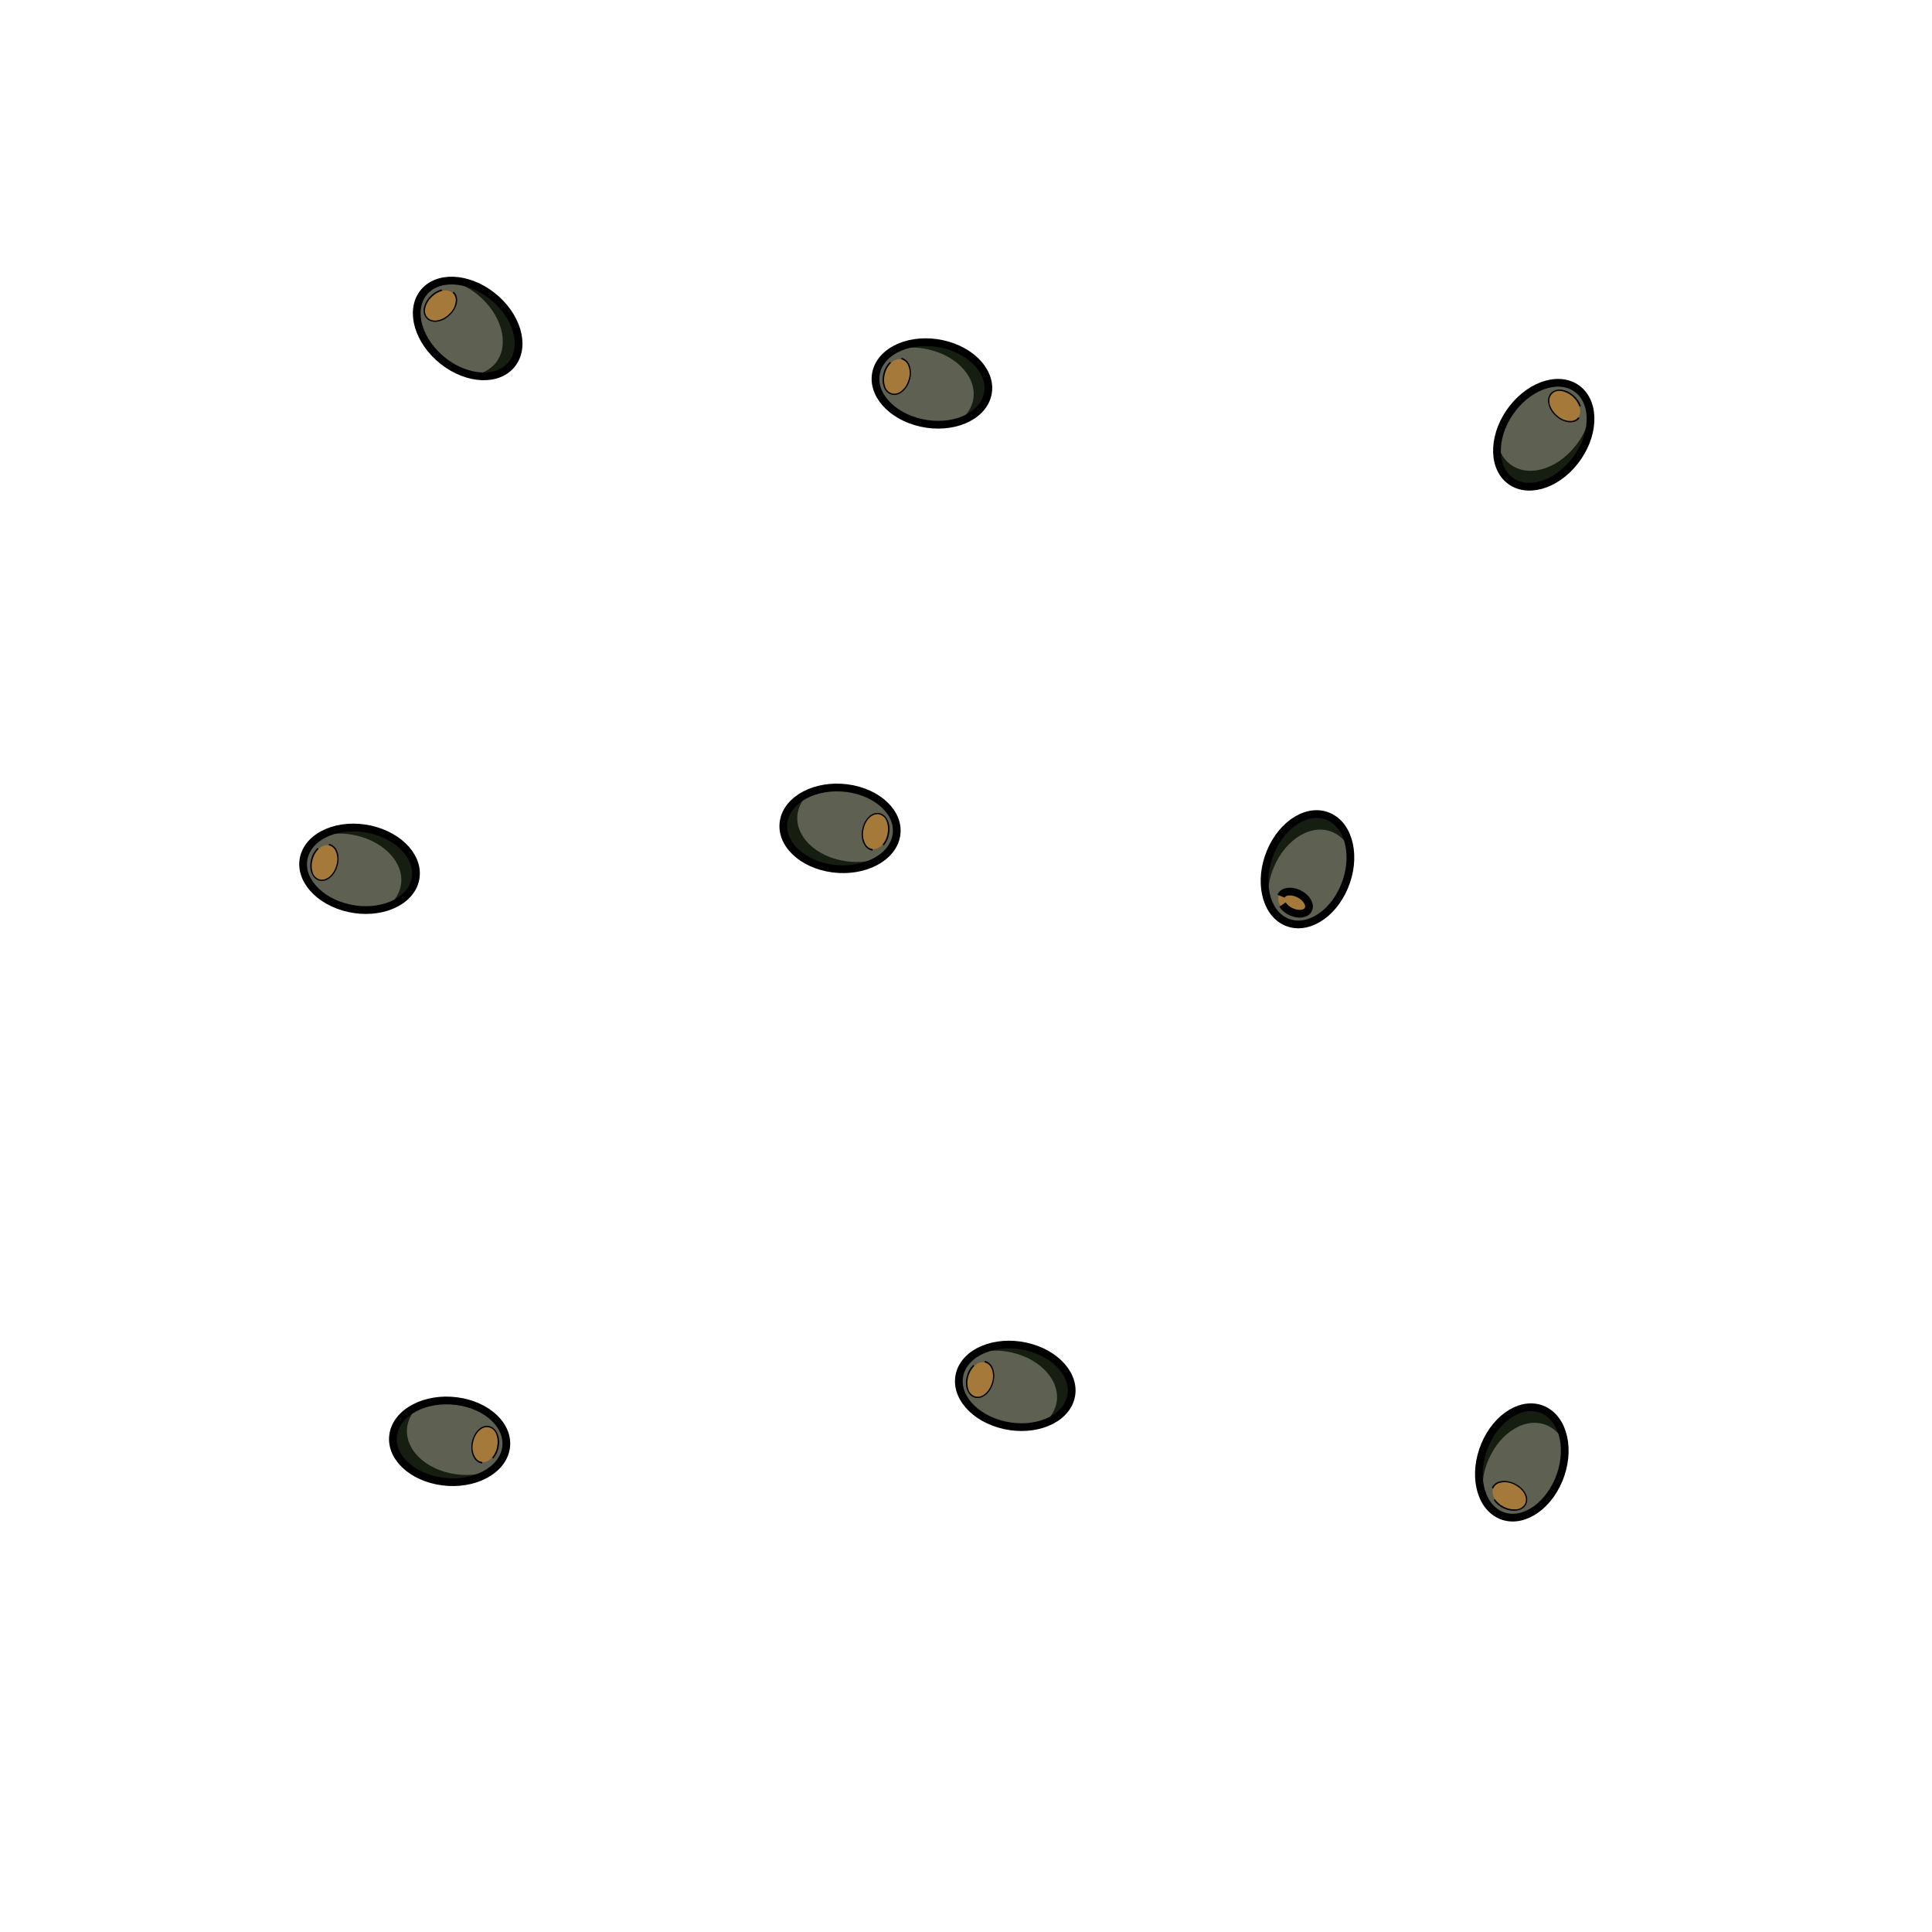 <?xml version="1.0" encoding="UTF-8" standalone="no"?>
<!DOCTYPE svg PUBLIC "-//W3C//DTD SVG 1.1//EN" "http://www.w3.org/Graphics/SVG/1.1/DTD/svg11.dtd">
<svg version="1.1" xmlns="http://www.w3.org/2000/svg" xmlns:xlink="http://www.w3.org/1999/xlink" preserveAspectRatio="xMidYMid meet" viewBox="0 0 500 500" width="500" height="500"><defs><path d="M128.46 77.49C134.47 82.94 136.03 90.72 131.92 94.86C127.82 99.01 119.62 97.96 113.61 92.52C107.59 87.08 106.04 79.3 110.14 75.15C114.24 71 122.44 72.05 128.46 77.49Z" id="cx74FWQBV"></path><path d="M128.46 77.49C134.47 82.94 136.03 90.72 131.92 94.86C127.82 99.01 119.62 97.96 113.61 92.52C107.59 87.08 106.04 79.3 110.14 75.15C114.24 71 122.44 72.05 128.46 77.49Z" id="crf9m3L41"></path><path d="M116.74 76.23C117.78 77.17 117.38 79.18 115.85 80.72C114.33 82.27 112.25 82.76 111.21 81.82C110.18 80.88 110.57 78.87 112.1 77.32C112.76 76.63 113.61 76.12 114.56 75.85" id="b5Fu3NHfgB"></path><path d="M116.74 76.23C117.78 77.17 117.38 79.18 115.85 80.72C114.33 82.27 112.25 82.76 111.21 81.82C110.18 80.88 110.57 78.87 112.1 77.32C112.76 76.63 113.61 76.12 114.56 75.85" id="a2LDS8Vy2E"></path><path d="M124.45 76.99C130.46 82.43 131.93 90.29 127.73 94.54C126.33 95.92 124.49 96.81 122.51 97.07C122.51 97.07 135.6 99.13 134.03 87.76C134.03 87.76 133.52 76.56 118.81 72.75C118.3 72.72 116.77 72.62 116.27 72.58C119.34 73.36 122.16 74.87 124.45 76.99Z" id="a5YJa21H5"></path><path d="M124.45 76.99C130.46 82.43 131.93 90.29 127.73 94.54C126.33 95.92 124.49 96.81 122.51 97.07C122.51 97.07 135.6 99.13 134.03 87.76C134.03 87.76 133.52 76.56 118.81 72.75C118.3 72.72 116.77 72.62 116.27 72.58C119.34 73.36 122.16 74.87 124.45 76.99Z" id="f2leXyF83G"></path><path d="M128.46 77.49C134.47 82.94 136.03 90.72 131.92 94.86C127.82 99.01 119.62 97.96 113.61 92.52C107.59 87.08 106.04 79.3 110.14 75.15C114.24 71 122.44 72.05 128.46 77.49Z" id="ag8xV8wuR"></path><path d="M128.46 77.49C134.47 82.94 136.03 90.72 131.92 94.86C127.82 99.01 119.62 97.96 113.61 92.52C107.59 87.08 106.04 79.3 110.14 75.15C114.24 71 122.44 72.05 128.46 77.49Z" id="as04CjwO"></path><path d="M110.77 82.31C110.07 81.63 109.8 80.65 110.06 79.73C110.29 78.67 110.84 77.71 111.63 76.94C111.63 76.94 111.63 76.94 111.63 76.94C113.43 75.12 115.87 74.62 117.19 75.82C117.69 76.29 117.97 76.94 117.97 77.62C117.93 78.97 117.34 80.25 116.33 81.19C114.53 83.01 112.09 83.51 110.77 82.31Z" id="bFKZ5pgTJ"></path><path d="M110.77 82.31C110.07 81.63 109.8 80.65 110.06 79.73C110.29 78.67 110.84 77.71 111.63 76.94C111.63 76.94 111.63 76.94 111.63 76.94C113.43 75.12 115.87 74.62 117.19 75.82C117.69 76.29 117.97 76.94 117.97 77.62C117.93 78.97 117.34 80.25 116.33 81.19C114.53 83.01 112.09 83.51 110.77 82.31Z" id="dBXIuyTyt"></path><path d="M407.53 119.4C402.52 125.78 394.87 127.87 390.44 124.07C386.02 120.26 386.5 112.01 391.51 105.63C396.53 99.25 404.18 97.16 408.6 100.97C413.02 104.77 412.55 113.03 407.53 119.4Z" id="a1w44hFXHy"></path><path d="M407.53 119.4C402.52 125.78 394.87 127.87 390.44 124.07C386.02 120.26 386.5 112.01 391.51 105.63C396.53 99.25 404.18 97.16 408.6 100.97C413.02 104.77 412.55 113.03 407.53 119.4Z" id="dfNlNybRQ"></path><path d="M407.98 107.62C407.12 108.72 405.08 108.47 403.43 107.05C401.79 105.64 401.16 103.6 402.02 102.5C402.89 101.4 404.92 101.65 406.57 103.07C407.31 103.68 407.87 104.5 408.2 105.42" id="aHgu2pZ1K"></path><path d="M407.98 107.62C407.12 108.72 405.08 108.47 403.43 107.05C401.79 105.64 401.16 103.6 402.02 102.5C402.89 101.4 404.92 101.65 406.57 103.07C407.31 103.68 407.87 104.5 408.2 105.42" id="b1W7pdl4H1"></path><path d="M407.76 115.36C402.74 121.74 395 123.75 390.47 119.86C389 118.56 387.99 116.79 387.59 114.82C387.59 114.82 386.45 128.03 397.68 125.68C397.68 125.68 408.82 124.39 411.59 109.44C411.59 108.94 411.59 107.41 411.59 106.9C411.03 110.02 409.71 112.94 407.76 115.36Z" id="czzu6DquF"></path><path d="M407.76 115.36C402.74 121.74 395 123.75 390.47 119.86C389 118.56 387.99 116.79 387.59 114.82C387.59 114.82 386.45 128.03 397.68 125.68C397.68 125.68 408.82 124.39 411.59 109.44C411.59 108.94 411.59 107.41 411.59 106.9C411.03 110.02 409.71 112.94 407.76 115.36Z" id="a13zwhQ1ya"></path><path d="M407.53 119.4C402.52 125.78 394.87 127.87 390.44 124.07C386.02 120.26 386.5 112.01 391.51 105.63C396.53 99.25 404.18 97.16 408.6 100.97C413.02 104.77 412.55 113.03 407.53 119.4Z" id="avX0WMVaM"></path><path d="M407.53 119.4C402.52 125.78 394.87 127.87 390.44 124.07C386.02 120.26 386.5 112.01 391.51 105.63C396.53 99.25 404.18 97.16 408.6 100.97C413.02 104.77 412.55 113.03 407.53 119.4Z" id="ddz9amPbT"></path><path d="M401.5 102.09C402.13 101.35 403.09 101.01 404.03 101.2C405.1 101.36 406.1 101.84 406.92 102.57C406.92 102.57 406.92 102.57 406.92 102.57C408.86 104.24 409.52 106.64 408.42 108.04C407.98 108.58 407.36 108.91 406.68 108.95C405.33 109 404.01 108.5 403 107.56C401.06 105.89 400.4 103.49 401.5 102.09Z" id="bNAmBOg43"></path><path d="M401.5 102.09C402.13 101.35 403.09 101.01 404.03 101.2C405.1 101.36 406.1 101.84 406.92 102.57C406.92 102.57 406.92 102.57 406.92 102.57C408.86 104.24 409.52 106.64 408.42 108.04C407.98 108.58 407.36 108.91 406.68 108.95C405.33 109 404.01 108.5 403 107.56C401.06 105.89 400.4 103.49 401.5 102.09Z" id="b2DXDpmrb7"></path><path d="M114.56 383.42C106.51 382.39 100.8 376.89 101.79 371.14C102.79 365.39 110.12 361.57 118.17 362.61C126.22 363.64 131.93 369.14 130.93 374.89C129.94 380.64 122.6 384.46 114.56 383.42Z" id="g1ETjf3AAL"></path><path d="M114.56 383.42C106.51 382.39 100.8 376.89 101.79 371.14C102.79 365.39 110.12 361.57 118.17 362.61C126.22 363.64 131.93 369.14 130.93 374.89C129.94 380.64 122.6 384.46 114.56 383.42Z" id="i10CxYW4"></path><path d="M124.9 377.77C123.51 377.59 122.69 375.71 123.06 373.57C123.43 371.43 124.86 369.84 126.25 370.02C127.63 370.2 128.46 372.08 128.09 374.22C127.94 375.17 127.53 376.07 126.9 376.83" id="a3BQ01BJHI"></path><path d="M124.9 377.77C123.51 377.59 122.69 375.71 123.06 373.57C123.43 371.43 124.86 369.84 126.25 370.02C127.63 370.2 128.46 372.08 128.09 374.22C127.94 375.17 127.53 376.07 126.9 376.83" id="a18SqPWABW"></path><path d="M118.14 381.55C110.09 380.51 104.4 374.9 105.42 369.01C105.78 367.08 106.78 365.3 108.27 363.96C108.27 363.96 96.34 369.74 104.12 378.18C104.12 378.18 110.94 387.08 125.19 381.8C125.62 381.54 126.93 380.75 127.37 380.49C124.4 381.61 121.23 381.97 118.14 381.55Z" id="b1dus8Uf1"></path><path d="M118.14 381.55C110.09 380.51 104.4 374.9 105.42 369.01C105.78 367.08 106.78 365.3 108.27 363.96C108.27 363.96 96.34 369.74 104.12 378.18C104.12 378.18 110.94 387.08 125.19 381.8C125.62 381.54 126.93 380.75 127.37 380.49C124.4 381.61 121.23 381.97 118.14 381.55Z" id="g13BOgpcaJ"></path><path d="M114.56 383.42C106.51 382.39 100.8 376.89 101.79 371.14C102.79 365.39 110.12 361.57 118.17 362.61C126.22 363.64 131.93 369.14 130.93 374.89C129.94 380.64 122.6 384.46 114.56 383.42Z" id="f1Ecq2IHXH"></path><path d="M114.56 383.42C106.51 382.39 100.8 376.89 101.79 371.14C102.79 365.39 110.12 361.57 118.17 362.61C126.22 363.64 131.93 369.14 130.93 374.89C129.94 380.64 122.6 384.46 114.56 383.42Z" id="iV6E6e9f"></path><path d="M126.33 369.36C127.29 369.53 128.07 370.18 128.39 371.08C128.8 372.08 128.9 373.19 128.69 374.27C128.69 374.27 128.69 374.27 128.69 374.27C128.26 376.79 126.53 378.59 124.77 378.36C124.08 378.26 123.48 377.89 123.1 377.33C122.36 376.2 122.11 374.81 122.4 373.46C122.84 370.93 124.57 369.14 126.33 369.36Z" id="ca7EO1K7G"></path><path d="M126.33 369.36C127.29 369.53 128.07 370.18 128.39 371.08C128.8 372.08 128.9 373.19 128.69 374.27C128.69 374.27 128.69 374.27 128.69 374.27C128.26 376.79 126.53 378.59 124.77 378.36C124.08 378.26 123.48 377.89 123.1 377.33C122.36 376.2 122.11 374.81 122.4 373.46C122.84 370.93 124.57 369.14 126.33 369.36Z" id="d1vaXjA1ct"></path><path d="M215.59 224.79C207.54 223.75 201.83 218.26 202.83 212.51C203.82 206.76 211.16 202.94 219.2 203.97C227.25 205.01 232.97 210.51 231.97 216.26C230.97 222 223.64 225.82 215.59 224.79Z" id="azI2CbPVc"></path><path d="M215.59 224.79C207.54 223.75 201.83 218.26 202.83 212.51C203.82 206.76 211.16 202.94 219.2 203.97C227.25 205.01 232.97 210.51 231.97 216.26C230.97 222 223.64 225.82 215.59 224.79Z" id="h3eUDugpZa"></path><path d="M225.94 219.14C224.55 218.96 223.72 217.08 224.09 214.94C224.47 212.8 225.89 211.21 227.28 211.39C228.67 211.57 229.49 213.45 229.12 215.59C228.97 216.54 228.56 217.44 227.94 218.2" id="a7Oqg1g5dM"></path><path d="M225.94 219.14C224.55 218.96 223.72 217.08 224.09 214.94C224.47 212.8 225.89 211.21 227.28 211.39C228.67 211.57 229.49 213.45 229.12 215.59C228.97 216.54 228.56 217.44 227.94 218.2" id="c1KBvAv8r"></path><path d="M219.17 222.91C211.13 221.88 205.43 216.26 206.45 210.38C206.81 208.45 207.81 206.67 209.3 205.32C209.3 205.32 197.38 211.11 205.15 219.55C205.15 219.55 211.97 228.45 226.22 223.17C226.66 222.91 227.97 222.12 228.41 221.86C225.44 222.98 222.26 223.34 219.17 222.91Z" id="a3udVxpth3"></path><path d="M219.17 222.91C211.13 221.88 205.43 216.26 206.45 210.38C206.81 208.45 207.81 206.67 209.3 205.32C209.3 205.32 197.38 211.11 205.15 219.55C205.15 219.55 211.97 228.45 226.22 223.17C226.66 222.91 227.97 222.12 228.41 221.86C225.44 222.98 222.26 223.34 219.17 222.91Z" id="fkbSiyt9b"></path><path d="M215.59 224.79C207.54 223.75 201.83 218.26 202.83 212.51C203.82 206.76 211.16 202.94 219.2 203.97C227.25 205.01 232.97 210.51 231.97 216.26C230.97 222 223.64 225.82 215.59 224.79Z" id="d5ftf9Df07"></path><path d="M215.59 224.79C207.54 223.75 201.83 218.26 202.83 212.51C203.82 206.76 211.16 202.94 219.2 203.97C227.25 205.01 232.97 210.51 231.97 216.26C230.97 222 223.64 225.82 215.59 224.79Z" id="ca2rlZOFoM"></path><path d="M227.36 210.73C228.32 210.9 229.1 211.55 229.43 212.45C229.83 213.45 229.94 214.55 229.73 215.63C229.73 215.63 229.73 215.63 229.73 215.63C229.29 218.16 227.57 219.96 225.8 219.73C225.12 219.63 224.51 219.26 224.13 218.7C223.4 217.57 223.15 216.18 223.44 214.83C223.88 212.3 225.6 210.5 227.36 210.73Z" id="bSfelxeoW"></path><path d="M227.36 210.73C228.32 210.9 229.1 211.55 229.43 212.45C229.83 213.45 229.94 214.55 229.73 215.63C229.73 215.63 229.73 215.63 229.73 215.63C229.29 218.16 227.57 219.96 225.8 219.73C225.12 219.63 224.51 219.26 224.13 218.7C223.4 217.57 223.15 216.18 223.44 214.83C223.88 212.3 225.6 210.5 227.36 210.73Z" id="i3okSwbobz"></path><path d="M384.29 373.98C387.42 366.49 394.24 362.44 399.51 364.93C404.79 367.41 406.53 375.49 403.4 382.98C400.27 390.46 393.46 394.52 388.18 392.03C382.9 389.54 381.16 381.46 384.29 373.98Z" id="b2jlMaG84f"></path><path d="M387 385.45C387.54 384.16 389.57 383.86 391.53 384.79C393.5 385.71 394.65 387.51 394.11 388.8C393.57 390.09 391.54 390.39 389.58 389.46C388.7 389.07 387.94 388.43 387.37 387.63" id="aBM4VsPfZ"></path><path d="M385.15 377.93C388.28 370.45 395.2 366.44 400.61 368.99C402.37 369.84 403.82 371.28 404.73 373.07C404.73 373.07 402.31 360.04 392.11 365.3C392.11 365.3 381.72 369.52 383.04 384.66C383.17 385.15 383.58 386.62 383.72 387.11C383.43 383.95 383.92 380.79 385.15 377.93Z" id="m1YIsMtWg"></path><path d="M385.15 377.93C388.28 370.45 395.2 366.44 400.61 368.99C402.37 369.84 403.82 371.28 404.73 373.07C404.73 373.07 402.31 360.04 392.11 365.3C392.11 365.3 381.72 369.52 383.04 384.66C383.17 385.15 383.58 386.62 383.72 387.11C383.43 383.95 383.92 380.79 385.15 377.93Z" id="a5UlEHE55c"></path><path d="M384.29 373.98C387.42 366.49 394.24 362.44 399.51 364.93C404.79 367.41 406.53 375.49 403.4 382.98C400.27 390.46 393.46 394.52 388.18 392.03C382.9 389.54 381.16 381.46 384.29 373.98Z" id="b1kmaHFvfF"></path><path d="M384.29 373.98C387.42 366.49 394.24 362.44 399.51 364.93C404.79 367.41 406.53 375.49 403.4 382.98C400.27 390.46 393.46 394.52 388.18 392.03C382.9 389.54 381.16 381.46 384.29 373.98Z" id="amKNLSMsT"></path><path d="M394.73 389.06C394.31 389.94 393.48 390.52 392.52 390.59C391.45 390.71 390.36 390.52 389.37 390.04C389.37 390.04 389.37 390.04 389.37 390.04C387.05 388.94 385.78 386.81 386.46 385.16C386.74 384.53 387.26 384.05 387.9 383.83C389.19 383.42 390.59 383.55 391.82 384.18C394.13 385.28 395.41 387.41 394.73 389.06Z" id="aGilH09U8"></path><path d="M394.73 389.06C394.31 389.94 393.48 390.52 392.52 390.59C391.45 390.71 390.36 390.52 389.37 390.04C389.37 390.04 389.37 390.04 389.37 390.04C387.05 388.94 385.78 386.81 386.46 385.16C386.74 384.53 387.26 384.05 387.9 383.83C389.19 383.42 390.59 383.55 391.82 384.18C394.13 385.28 395.41 387.41 394.73 389.06Z" id="b1ssYOriVv"></path><path d="M328.82 220.46C331.95 212.97 338.76 208.92 344.04 211.41C349.32 213.89 351.06 221.97 347.93 229.46C344.8 236.94 337.98 241 332.7 238.51C327.43 236.03 325.69 227.94 328.82 220.46Z" id="cfzElmQHw"></path><path d="M339.25 235.54C338.84 236.42 338 237 337.05 237.07C335.98 237.2 334.88 237 333.9 236.52C333.9 236.52 333.9 236.52 333.9 236.52C331.58 235.43 330.3 233.29 330.99 231.65C331.27 231.01 331.79 230.53 332.42 230.31C333.71 229.9 335.12 230.03 336.34 230.67C338.66 231.76 339.94 233.9 339.25 235.54Z" id="ca7vlxriB"></path><path d="M339.25 235.54C338.84 236.42 338 237 337.05 237.07C335.98 237.2 334.88 237 333.9 236.52C333.9 236.52 333.9 236.52 333.9 236.52C331.58 235.43 330.3 233.29 330.99 231.65C331.27 231.01 331.79 230.53 332.42 230.31C333.71 229.9 335.12 230.03 336.34 230.67C338.66 231.76 339.94 233.9 339.25 235.54Z" id="g7BKNDdVl"></path><path d="M328.82 220.46C331.95 212.97 338.76 208.92 344.04 211.41C349.32 213.89 351.06 221.97 347.93 229.46C344.8 236.94 337.98 241 332.7 238.51C327.43 236.03 325.69 227.94 328.82 220.46Z" id="l2b0NLuWPC"></path><path d="M331.53 231.93C332.07 230.64 334.1 230.34 336.06 231.27C338.02 232.19 339.18 233.99 338.64 235.28C338.1 236.57 336.07 236.87 334.1 235.94C333.23 235.55 332.46 234.92 331.9 234.11" id="aeOm3Ds3X"></path><path d="M331.53 231.93C332.07 230.64 334.1 230.34 336.06 231.27C338.02 232.19 339.18 233.99 338.64 235.28C338.1 236.57 336.07 236.87 334.1 235.94C333.23 235.55 332.46 234.92 331.9 234.11" id="dkI5NRKBc"></path><path d="M329.68 224.41C332.81 216.93 339.73 212.92 345.14 215.47C346.9 216.33 348.35 217.76 349.25 219.55C349.25 219.55 346.84 206.52 336.64 211.78C336.64 211.78 326.25 216 327.56 231.14C327.7 231.63 328.11 233.1 328.25 233.59C327.95 230.43 328.44 227.27 329.68 224.41Z" id="a3Wf2QWtM"></path><path d="M329.68 224.41C332.81 216.93 339.73 212.92 345.14 215.47C346.9 216.33 348.35 217.76 349.25 219.55C349.25 219.55 346.84 206.52 336.64 211.78C336.64 211.78 326.25 216 327.56 231.14C327.7 231.63 328.11 233.1 328.25 233.59C327.95 230.43 328.44 227.27 329.68 224.41Z" id="ajjBImvPe"></path><path d="M328.82 220.46C331.95 212.97 338.76 208.92 344.04 211.41C349.32 213.89 351.06 221.97 347.93 229.46C344.8 236.94 337.98 241 332.7 238.51C327.43 236.03 325.69 227.94 328.82 220.46Z" id="aW6NGx1Yq"></path><path d="M328.82 220.46C331.95 212.97 338.76 208.92 344.04 211.41C349.32 213.89 351.06 221.97 347.93 229.46C344.8 236.94 337.98 241 332.7 238.51C327.43 236.03 325.69 227.94 328.82 220.46Z" id="aViJI9Y38"></path><path d="M384.29 373.98C387.42 366.49 394.24 362.44 399.51 364.93C404.79 367.41 406.53 375.49 403.4 382.98C400.27 390.46 393.46 394.52 388.18 392.03C382.9 389.54 381.16 381.46 384.29 373.98Z" id="n1f7K9DDfZ"></path><path d="M387 385.45C387.54 384.16 389.57 383.86 391.53 384.79C393.5 385.71 394.65 387.51 394.11 388.8C393.57 390.09 391.54 390.39 389.58 389.46C388.7 389.07 387.94 388.43 387.37 387.63" id="bp9gl1hLz"></path><path d="M265.46 348.45C273.38 350.18 278.59 356.16 277.1 361.8C275.6 367.44 267.96 370.6 260.04 368.87C252.11 367.13 246.9 361.15 248.4 355.51C249.89 349.88 257.53 346.71 265.46 348.45Z" id="c4urUptLo"></path><path d="M265.46 348.45C273.38 350.18 278.59 356.16 277.1 361.8C275.6 367.44 267.96 370.6 260.04 368.87C252.11 367.13 246.9 361.15 248.4 355.51C249.89 349.88 257.53 346.71 265.46 348.45Z" id="d3Oreo1rUa"></path><path d="M254.66 353.17C256.03 353.47 256.68 355.42 256.12 357.51C255.57 359.61 254.01 361.07 252.64 360.77C251.27 360.47 250.62 358.53 251.17 356.43C251.4 355.5 251.89 354.63 252.58 353.93" id="dl8EXJCzd"></path><path d="M254.66 353.17C256.03 353.47 256.68 355.42 256.12 357.51C255.57 359.61 254.01 361.07 252.64 360.77C251.27 360.47 250.62 358.53 251.17 356.43C251.4 355.5 251.89 354.63 252.58 353.93" id="c1jNdcoAU"></path><path d="M261.72 350C269.65 351.74 274.83 357.83 273.3 363.61C272.77 365.5 271.62 367.18 270.02 368.39C270.02 368.39 282.4 363.67 275.4 354.59C275.4 354.59 269.39 345.12 254.73 349.13C254.27 349.35 252.89 350.02 252.44 350.24C255.49 349.39 258.69 349.31 261.72 350Z" id="a1xUDKmasV"></path><path d="M261.72 350C269.65 351.74 274.83 357.83 273.3 363.61C272.77 365.5 271.62 367.18 270.02 368.39C270.02 368.39 282.4 363.67 275.4 354.59C275.4 354.59 269.39 345.12 254.73 349.13C254.27 349.35 252.89 350.02 252.44 350.24C255.49 349.39 258.69 349.31 261.72 350Z" id="a1ssONUyCh"></path><path d="M265.46 348.45C273.38 350.18 278.59 356.16 277.1 361.8C275.6 367.44 267.96 370.6 260.04 368.87C252.11 367.13 246.9 361.15 248.4 355.51C249.89 349.88 257.53 346.71 265.46 348.45Z" id="d8Ksz4ABVi"></path><path d="M265.46 348.45C273.38 350.18 278.59 356.16 277.1 361.8C275.6 367.44 267.96 370.6 260.04 368.87C252.11 367.13 246.9 361.15 248.4 355.51C249.89 349.88 257.53 346.71 265.46 348.45Z" id="iNxTLINN"></path><path d="M252.5 361.42C251.56 361.17 250.84 360.45 250.6 359.53C250.28 358.5 250.27 357.39 250.57 356.33C250.57 356.33 250.57 356.33 250.57 356.33C251.23 353.85 253.11 352.21 254.84 352.59C255.52 352.76 256.08 353.18 256.42 353.77C257.05 354.96 257.18 356.37 256.77 357.69C256.11 360.16 254.24 361.8 252.5 361.42Z" id="h7K4REP86p"></path><path d="M252.5 361.42C251.56 361.17 250.84 360.45 250.6 359.53C250.28 358.5 250.27 357.39 250.57 356.33C250.57 356.33 250.57 356.33 250.57 356.33C251.23 353.85 253.11 352.21 254.84 352.59C255.52 352.76 256.08 353.18 256.42 353.77C257.05 354.96 257.18 356.37 256.77 357.69C256.11 360.16 254.24 361.8 252.5 361.42Z" id="e1O26JKbSM"></path><path d="M95.76 214.63C103.69 216.37 108.9 222.35 107.4 227.99C105.9 233.62 98.27 236.79 90.34 235.05C82.42 233.31 77.2 227.34 78.7 221.7C80.2 216.06 87.84 212.9 95.76 214.63Z" id="eapsFFeg2"></path><path d="M95.76 214.63C103.69 216.37 108.9 222.35 107.4 227.99C105.9 233.62 98.27 236.79 90.34 235.05C82.42 233.31 77.2 227.34 78.7 221.7C80.2 216.06 87.84 212.9 95.76 214.63Z" id="b2hnC2C8bN"></path><path d="M84.96 219.36C86.33 219.66 86.99 221.6 86.43 223.7C85.87 225.8 84.31 227.25 82.95 226.95C81.58 226.65 80.92 224.71 81.48 222.61C81.71 221.68 82.2 220.81 82.89 220.12" id="gcmuq4G8K"></path><path d="M84.96 219.36C86.33 219.66 86.99 221.6 86.43 223.7C85.87 225.8 84.31 227.25 82.95 226.95C81.58 226.65 80.92 224.71 81.48 222.61C81.71 221.68 82.2 220.81 82.89 220.12" id="c2AeJJOhK1"></path><path d="M92.03 216.19C99.95 217.92 105.14 224.01 103.6 229.79C103.08 231.68 101.92 233.37 100.32 234.58C100.32 234.58 112.71 229.86 105.7 220.77C105.7 220.77 99.69 211.3 85.03 215.32C84.57 215.54 83.2 216.21 82.74 216.43C85.8 215.57 88.99 215.49 92.03 216.19Z" id="b1dH4FJDTa"></path><path d="M92.03 216.19C99.95 217.92 105.14 224.01 103.6 229.79C103.08 231.68 101.92 233.37 100.32 234.58C100.32 234.58 112.71 229.86 105.7 220.77C105.7 220.77 99.69 211.3 85.03 215.32C84.57 215.54 83.2 216.21 82.74 216.43C85.8 215.57 88.99 215.49 92.03 216.19Z" id="b2A4Pbp7K8"></path><path d="M95.76 214.63C103.69 216.37 108.9 222.35 107.4 227.99C105.9 233.62 98.27 236.79 90.34 235.05C82.42 233.31 77.2 227.34 78.7 221.7C80.2 216.06 87.84 212.9 95.76 214.63Z" id="c1cMi3WUXP"></path><path d="M95.76 214.63C103.69 216.37 108.9 222.35 107.4 227.99C105.9 233.62 98.27 236.79 90.34 235.05C82.42 233.31 77.2 227.34 78.7 221.7C80.2 216.06 87.84 212.9 95.76 214.63Z" id="b3B72CV9uU"></path><path d="M82.8 227.61C81.86 227.35 81.14 226.64 80.9 225.71C80.58 224.68 80.58 223.57 80.88 222.51C80.88 222.51 80.88 222.51 80.88 222.51C81.54 220.04 83.41 218.4 85.15 218.78C85.82 218.94 86.39 219.36 86.72 219.95C87.36 221.14 87.48 222.55 87.07 223.87C86.42 226.35 84.54 227.99 82.8 227.61Z" id="g3CKRQi5n"></path><path d="M82.8 227.61C81.86 227.35 81.14 226.64 80.9 225.71C80.58 224.68 80.58 223.57 80.88 222.51C80.88 222.51 80.88 222.51 80.88 222.51C81.54 220.04 83.41 218.4 85.15 218.78C85.82 218.94 86.39 219.36 86.72 219.95C87.36 221.14 87.48 222.55 87.07 223.87C86.42 226.35 84.54 227.99 82.8 227.61Z" id="c1UbRKBWZb"></path><path d="M243.89 88.86C251.81 90.59 257.03 96.57 255.53 102.21C254.03 107.85 246.39 111.01 238.47 109.28C230.54 107.54 225.33 101.56 226.83 95.92C228.33 90.29 235.96 87.12 243.89 88.86Z" id="f7tvmxPNgh"></path><path d="M243.89 88.86C251.81 90.59 257.03 96.57 255.53 102.21C254.03 107.85 246.39 111.01 238.47 109.28C230.54 107.54 225.33 101.56 226.83 95.92C228.33 90.29 235.96 87.12 243.89 88.86Z" id="a5jGUcloq"></path><path d="M233.09 93.58C234.46 93.88 235.11 95.83 234.56 97.92C234 100.02 232.44 101.48 231.07 101.18C229.7 100.88 229.05 98.94 229.61 96.84C229.83 95.91 230.32 95.04 231.01 94.34" id="abz3xzvYn"></path><path d="M233.09 93.58C234.46 93.88 235.11 95.83 234.56 97.92C234 100.02 232.44 101.48 231.07 101.18C229.7 100.88 229.05 98.94 229.61 96.84C229.83 95.91 230.32 95.04 231.01 94.34" id="dEkvzcyDH"></path><path d="M240.16 90.41C248.08 92.15 253.26 98.24 251.73 104.02C251.2 105.91 250.05 107.59 248.45 108.8C248.45 108.8 260.84 104.08 253.83 95C253.83 95 247.82 85.53 233.16 89.54C232.7 89.76 231.33 90.43 230.87 90.65C233.92 89.8 237.12 89.72 240.16 90.41Z" id="dgntDM1Nx"></path><path d="M240.16 90.41C248.08 92.15 253.26 98.24 251.73 104.02C251.2 105.91 250.05 107.59 248.45 108.8C248.45 108.8 260.84 104.08 253.83 95C253.83 95 247.82 85.53 233.16 89.54C232.7 89.76 231.33 90.43 230.87 90.65C233.92 89.8 237.12 89.72 240.16 90.41Z" id="cp8jqcFjW"></path><path d="M243.89 88.86C251.81 90.59 257.03 96.57 255.53 102.21C254.03 107.85 246.39 111.01 238.47 109.28C230.54 107.54 225.33 101.56 226.83 95.92C228.33 90.29 235.96 87.12 243.89 88.86Z" id="epXvQqUhd"></path><path d="M243.89 89.03C251.81 90.76 257.03 96.74 255.53 102.38C254.03 108.02 246.39 111.18 238.47 109.45C230.54 107.71 225.33 101.73 226.83 96.09C228.33 90.46 235.96 87.29 243.89 89.03Z" id="h3q9JBdZwc"></path><path d="M230.93 101.83C229.99 101.58 229.27 100.86 229.03 99.94C228.71 98.91 228.7 97.8 229 96.74C229 96.74 229 96.74 229 96.74C229.66 94.26 231.54 92.62 233.27 93C233.95 93.17 234.52 93.59 234.85 94.18C235.48 95.37 235.61 96.78 235.2 98.1C234.54 100.57 232.67 102.21 230.93 101.83Z" id="g10aRJ8Gtp"></path><path d="M230.93 101.83C229.99 101.58 229.27 100.86 229.03 99.94C228.71 98.91 228.7 97.8 229 96.74C229 96.74 229 96.74 229 96.74C229.66 94.26 231.54 92.62 233.27 93C233.95 93.17 234.52 93.59 234.85 94.18C235.48 95.37 235.61 96.78 235.2 98.1C234.54 100.57 232.67 102.21 230.93 101.83Z" id="a6kh8gs9X"></path></defs><g><g><g><use xlink:href="#cx74FWQBV" opacity="1" fill="#5e6051" fill-opacity="1"></use><g><use xlink:href="#cx74FWQBV" opacity="1" fill-opacity="0" stroke="#000000" stroke-width="1" stroke-opacity="0"></use></g></g><g><use xlink:href="#crf9m3L41" opacity="1" fill="#000000" fill-opacity="0"></use><g><use xlink:href="#crf9m3L41" opacity="1" fill-opacity="0" stroke="#000000" stroke-width="1" stroke-opacity="0"></use></g></g><g><use xlink:href="#b5Fu3NHfgB" opacity="1" fill="#000000" fill-opacity="0"></use><g><use xlink:href="#b5Fu3NHfgB" opacity="1" fill-opacity="0" stroke="#000000" stroke-width="1" stroke-opacity="0"></use></g></g><g><use xlink:href="#a2LDS8Vy2E" opacity="1" fill="#000000" fill-opacity="0"></use><g><use xlink:href="#a2LDS8Vy2E" opacity="1" fill-opacity="0" stroke="#000000" stroke-width="2" stroke-opacity="1"></use></g></g><g><use xlink:href="#a5YJa21H5" opacity="1" fill="#161d11" fill-opacity="1"></use><g><use xlink:href="#a5YJa21H5" opacity="1" fill-opacity="0" stroke="#000000" stroke-width="1" stroke-opacity="0"></use></g></g><g><use xlink:href="#f2leXyF83G" opacity="1" fill="#000000" fill-opacity="0"></use><g><use xlink:href="#f2leXyF83G" opacity="1" fill-opacity="0" stroke="#000000" stroke-width="1" stroke-opacity="0"></use></g></g><g><use xlink:href="#ag8xV8wuR" opacity="1" fill="#000000" fill-opacity="0"></use><g><use xlink:href="#ag8xV8wuR" opacity="1" fill-opacity="0" stroke="#000000" stroke-width="1" stroke-opacity="0"></use></g></g><g><use xlink:href="#as04CjwO" opacity="1" fill="#000000" fill-opacity="0"></use><g><use xlink:href="#as04CjwO" opacity="1" fill-opacity="0" stroke="#000000" stroke-width="2" stroke-opacity="1"></use></g></g><g><use xlink:href="#bFKZ5pgTJ" opacity="1" fill="#a57939" fill-opacity="1"></use><g><use xlink:href="#bFKZ5pgTJ" opacity="1" fill-opacity="0" stroke="#000000" stroke-width="1" stroke-opacity="0"></use></g></g><g><use xlink:href="#dBXIuyTyt" opacity="1" fill="#000000" fill-opacity="0"></use><g><use xlink:href="#dBXIuyTyt" opacity="1" fill-opacity="0" stroke="#000000" stroke-width="1" stroke-opacity="0"></use></g></g><g><use xlink:href="#a1w44hFXHy" opacity="1" fill="#5e6051" fill-opacity="1"></use><g><use xlink:href="#a1w44hFXHy" opacity="1" fill-opacity="0" stroke="#000000" stroke-width="1" stroke-opacity="0"></use></g></g><g><use xlink:href="#dfNlNybRQ" opacity="1" fill="#000000" fill-opacity="0"></use><g><use xlink:href="#dfNlNybRQ" opacity="1" fill-opacity="0" stroke="#000000" stroke-width="1" stroke-opacity="0"></use></g></g><g><use xlink:href="#aHgu2pZ1K" opacity="1" fill="#000000" fill-opacity="0"></use><g><use xlink:href="#aHgu2pZ1K" opacity="1" fill-opacity="0" stroke="#000000" stroke-width="1" stroke-opacity="0"></use></g></g><g><use xlink:href="#b1W7pdl4H1" opacity="1" fill="#000000" fill-opacity="0"></use><g><use xlink:href="#b1W7pdl4H1" opacity="1" fill-opacity="0" stroke="#000000" stroke-width="2" stroke-opacity="1"></use></g></g><g><use xlink:href="#czzu6DquF" opacity="1" fill="#161d11" fill-opacity="1"></use><g><use xlink:href="#czzu6DquF" opacity="1" fill-opacity="0" stroke="#000000" stroke-width="1" stroke-opacity="0"></use></g></g><g><use xlink:href="#a13zwhQ1ya" opacity="1" fill="#000000" fill-opacity="0"></use><g><use xlink:href="#a13zwhQ1ya" opacity="1" fill-opacity="0" stroke="#000000" stroke-width="1" stroke-opacity="0"></use></g></g><g><use xlink:href="#avX0WMVaM" opacity="1" fill="#000000" fill-opacity="0"></use><g><use xlink:href="#avX0WMVaM" opacity="1" fill-opacity="0" stroke="#000000" stroke-width="1" stroke-opacity="0"></use></g></g><g><use xlink:href="#ddz9amPbT" opacity="1" fill="#000000" fill-opacity="0"></use><g><use xlink:href="#ddz9amPbT" opacity="1" fill-opacity="0" stroke="#000000" stroke-width="2" stroke-opacity="1"></use></g></g><g><use xlink:href="#bNAmBOg43" opacity="1" fill="#a57939" fill-opacity="1"></use><g><use xlink:href="#bNAmBOg43" opacity="1" fill-opacity="0" stroke="#000000" stroke-width="1" stroke-opacity="0"></use></g></g><g><use xlink:href="#b2DXDpmrb7" opacity="1" fill="#000000" fill-opacity="0"></use><g><use xlink:href="#b2DXDpmrb7" opacity="1" fill-opacity="0" stroke="#000000" stroke-width="1" stroke-opacity="0"></use></g></g><g><use xlink:href="#g1ETjf3AAL" opacity="1" fill="#5e6051" fill-opacity="1"></use><g><use xlink:href="#g1ETjf3AAL" opacity="1" fill-opacity="0" stroke="#000000" stroke-width="1" stroke-opacity="0"></use></g></g><g><use xlink:href="#i10CxYW4" opacity="1" fill="#000000" fill-opacity="0"></use><g><use xlink:href="#i10CxYW4" opacity="1" fill-opacity="0" stroke="#000000" stroke-width="1" stroke-opacity="0"></use></g></g><g><use xlink:href="#a3BQ01BJHI" opacity="1" fill="#000000" fill-opacity="0"></use><g><use xlink:href="#a3BQ01BJHI" opacity="1" fill-opacity="0" stroke="#000000" stroke-width="1" stroke-opacity="0"></use></g></g><g><use xlink:href="#a18SqPWABW" opacity="1" fill="#000000" fill-opacity="0"></use><g><use xlink:href="#a18SqPWABW" opacity="1" fill-opacity="0" stroke="#000000" stroke-width="2" stroke-opacity="1"></use></g></g><g><use xlink:href="#b1dus8Uf1" opacity="1" fill="#161d11" fill-opacity="1"></use><g><use xlink:href="#b1dus8Uf1" opacity="1" fill-opacity="0" stroke="#000000" stroke-width="1" stroke-opacity="0"></use></g></g><g><use xlink:href="#g13BOgpcaJ" opacity="1" fill="#000000" fill-opacity="0"></use><g><use xlink:href="#g13BOgpcaJ" opacity="1" fill-opacity="0" stroke="#000000" stroke-width="1" stroke-opacity="0"></use></g></g><g><use xlink:href="#f1Ecq2IHXH" opacity="1" fill="#000000" fill-opacity="0"></use><g><use xlink:href="#f1Ecq2IHXH" opacity="1" fill-opacity="0" stroke="#000000" stroke-width="1" stroke-opacity="0"></use></g></g><g><use xlink:href="#iV6E6e9f" opacity="1" fill="#000000" fill-opacity="0"></use><g><use xlink:href="#iV6E6e9f" opacity="1" fill-opacity="0" stroke="#000000" stroke-width="2" stroke-opacity="1"></use></g></g><g><use xlink:href="#ca7EO1K7G" opacity="1" fill="#a57939" fill-opacity="1"></use><g><use xlink:href="#ca7EO1K7G" opacity="1" fill-opacity="0" stroke="#000000" stroke-width="1" stroke-opacity="0"></use></g></g><g><use xlink:href="#d1vaXjA1ct" opacity="1" fill="#000000" fill-opacity="0"></use><g><use xlink:href="#d1vaXjA1ct" opacity="1" fill-opacity="0" stroke="#000000" stroke-width="1" stroke-opacity="0"></use></g></g><g><use xlink:href="#azI2CbPVc" opacity="1" fill="#5e6051" fill-opacity="1"></use><g><use xlink:href="#azI2CbPVc" opacity="1" fill-opacity="0" stroke="#000000" stroke-width="1" stroke-opacity="0"></use></g></g><g><use xlink:href="#h3eUDugpZa" opacity="1" fill="#000000" fill-opacity="0"></use><g><use xlink:href="#h3eUDugpZa" opacity="1" fill-opacity="0" stroke="#000000" stroke-width="1" stroke-opacity="0"></use></g></g><g><use xlink:href="#a7Oqg1g5dM" opacity="1" fill="#000000" fill-opacity="0"></use><g><use xlink:href="#a7Oqg1g5dM" opacity="1" fill-opacity="0" stroke="#000000" stroke-width="1" stroke-opacity="0"></use></g></g><g><use xlink:href="#c1KBvAv8r" opacity="1" fill="#000000" fill-opacity="0"></use><g><use xlink:href="#c1KBvAv8r" opacity="1" fill-opacity="0" stroke="#000000" stroke-width="2" stroke-opacity="1"></use></g></g><g><use xlink:href="#a3udVxpth3" opacity="1" fill="#161d11" fill-opacity="1"></use><g><use xlink:href="#a3udVxpth3" opacity="1" fill-opacity="0" stroke="#000000" stroke-width="1" stroke-opacity="0"></use></g></g><g><use xlink:href="#fkbSiyt9b" opacity="1" fill="#000000" fill-opacity="0"></use><g><use xlink:href="#fkbSiyt9b" opacity="1" fill-opacity="0" stroke="#000000" stroke-width="1" stroke-opacity="0"></use></g></g><g><use xlink:href="#d5ftf9Df07" opacity="1" fill="#000000" fill-opacity="0"></use><g><use xlink:href="#d5ftf9Df07" opacity="1" fill-opacity="0" stroke="#000000" stroke-width="1" stroke-opacity="0"></use></g></g><g><use xlink:href="#ca2rlZOFoM" opacity="1" fill="#000000" fill-opacity="0"></use><g><use xlink:href="#ca2rlZOFoM" opacity="1" fill-opacity="0" stroke="#000000" stroke-width="2" stroke-opacity="1"></use></g></g><g><use xlink:href="#bSfelxeoW" opacity="1" fill="#a57939" fill-opacity="1"></use><g><use xlink:href="#bSfelxeoW" opacity="1" fill-opacity="0" stroke="#000000" stroke-width="1" stroke-opacity="0"></use></g></g><g><use xlink:href="#i3okSwbobz" opacity="1" fill="#000000" fill-opacity="0"></use><g><use xlink:href="#i3okSwbobz" opacity="1" fill-opacity="0" stroke="#000000" stroke-width="1" stroke-opacity="0"></use></g></g><g><use xlink:href="#b2jlMaG84f" opacity="1" fill="#5e6051" fill-opacity="1"></use><g><use xlink:href="#b2jlMaG84f" opacity="1" fill-opacity="0" stroke="#000000" stroke-width="1" stroke-opacity="0"></use></g></g><g><use xlink:href="#aBM4VsPfZ" opacity="1" fill="#000000" fill-opacity="0"></use><g><use xlink:href="#aBM4VsPfZ" opacity="1" fill-opacity="0" stroke="#000000" stroke-width="2" stroke-opacity="1"></use></g></g><g><use xlink:href="#m1YIsMtWg" opacity="1" fill="#161d11" fill-opacity="1"></use><g><use xlink:href="#m1YIsMtWg" opacity="1" fill-opacity="0" stroke="#000000" stroke-width="1" stroke-opacity="0"></use></g></g><g><use xlink:href="#a5UlEHE55c" opacity="1" fill="#000000" fill-opacity="0"></use><g><use xlink:href="#a5UlEHE55c" opacity="1" fill-opacity="0" stroke="#000000" stroke-width="1" stroke-opacity="0"></use></g></g><g><use xlink:href="#b1kmaHFvfF" opacity="1" fill="#000000" fill-opacity="0"></use><g><use xlink:href="#b1kmaHFvfF" opacity="1" fill-opacity="0" stroke="#000000" stroke-width="1" stroke-opacity="0"></use></g></g><g><use xlink:href="#amKNLSMsT" opacity="1" fill="#000000" fill-opacity="0"></use><g><use xlink:href="#amKNLSMsT" opacity="1" fill-opacity="0" stroke="#000000" stroke-width="2" stroke-opacity="1"></use></g></g><g><use xlink:href="#aGilH09U8" opacity="1" fill="#a57939" fill-opacity="1"></use><g><use xlink:href="#aGilH09U8" opacity="1" fill-opacity="0" stroke="#000000" stroke-width="1" stroke-opacity="0"></use></g></g><g><use xlink:href="#b1ssYOriVv" opacity="1" fill="#000000" fill-opacity="0"></use><g><use xlink:href="#b1ssYOriVv" opacity="1" fill-opacity="0" stroke="#000000" stroke-width="1" stroke-opacity="0"></use></g></g><g><use xlink:href="#cfzElmQHw" opacity="1" fill="#5e6051" fill-opacity="1"></use><g><use xlink:href="#cfzElmQHw" opacity="1" fill-opacity="0" stroke="#000000" stroke-width="1" stroke-opacity="0"></use></g></g><g><use xlink:href="#ca7vlxriB" opacity="1" fill="#a57939" fill-opacity="1"></use><g><use xlink:href="#ca7vlxriB" opacity="1" fill-opacity="0" stroke="#000000" stroke-width="1" stroke-opacity="0"></use></g></g><g><use xlink:href="#g7BKNDdVl" opacity="1" fill="#000000" fill-opacity="0"></use><g><use xlink:href="#g7BKNDdVl" opacity="1" fill-opacity="0" stroke="#000000" stroke-width="1" stroke-opacity="0"></use></g></g><g><use xlink:href="#l2b0NLuWPC" opacity="1" fill="#000000" fill-opacity="0"></use><g><use xlink:href="#l2b0NLuWPC" opacity="1" fill-opacity="0" stroke="#000000" stroke-width="1" stroke-opacity="0"></use></g></g><g><use xlink:href="#aeOm3Ds3X" opacity="1" fill="#000000" fill-opacity="0"></use><g><use xlink:href="#aeOm3Ds3X" opacity="1" fill-opacity="0" stroke="#000000" stroke-width="1" stroke-opacity="0"></use></g></g><g><use xlink:href="#dkI5NRKBc" opacity="1" fill="#000000" fill-opacity="0"></use><g><use xlink:href="#dkI5NRKBc" opacity="1" fill-opacity="0" stroke="#000000" stroke-width="2" stroke-opacity="1"></use></g></g><g><use xlink:href="#a3Wf2QWtM" opacity="1" fill="#161d11" fill-opacity="1"></use><g><use xlink:href="#a3Wf2QWtM" opacity="1" fill-opacity="0" stroke="#000000" stroke-width="1" stroke-opacity="0"></use></g></g><g><use xlink:href="#ajjBImvPe" opacity="1" fill="#000000" fill-opacity="0"></use><g><use xlink:href="#ajjBImvPe" opacity="1" fill-opacity="0" stroke="#000000" stroke-width="1" stroke-opacity="0"></use></g></g><g><use xlink:href="#aW6NGx1Yq" opacity="1" fill="#000000" fill-opacity="0"></use><g><use xlink:href="#aW6NGx1Yq" opacity="1" fill-opacity="0" stroke="#000000" stroke-width="1" stroke-opacity="0"></use></g></g><g><use xlink:href="#aViJI9Y38" opacity="1" fill="#000000" fill-opacity="0"></use><g><use xlink:href="#aViJI9Y38" opacity="1" fill-opacity="0" stroke="#000000" stroke-width="2" stroke-opacity="1"></use></g></g><g><use xlink:href="#n1f7K9DDfZ" opacity="1" fill="#000000" fill-opacity="0"></use><g><use xlink:href="#n1f7K9DDfZ" opacity="1" fill-opacity="0" stroke="#000000" stroke-width="1" stroke-opacity="0"></use></g></g><g><use xlink:href="#bp9gl1hLz" opacity="1" fill="#000000" fill-opacity="0"></use><g><use xlink:href="#bp9gl1hLz" opacity="1" fill-opacity="0" stroke="#000000" stroke-width="1" stroke-opacity="0"></use></g></g><g><use xlink:href="#c4urUptLo" opacity="1" fill="#5e6051" fill-opacity="1"></use><g><use xlink:href="#c4urUptLo" opacity="1" fill-opacity="0" stroke="#000000" stroke-width="1" stroke-opacity="0"></use></g></g><g><use xlink:href="#d3Oreo1rUa" opacity="1" fill="#000000" fill-opacity="0"></use><g><use xlink:href="#d3Oreo1rUa" opacity="1" fill-opacity="0" stroke="#000000" stroke-width="1" stroke-opacity="0"></use></g></g><g><use xlink:href="#dl8EXJCzd" opacity="1" fill="#000000" fill-opacity="0"></use><g><use xlink:href="#dl8EXJCzd" opacity="1" fill-opacity="0" stroke="#000000" stroke-width="1" stroke-opacity="0"></use></g></g><g><use xlink:href="#c1jNdcoAU" opacity="1" fill="#000000" fill-opacity="0"></use><g><use xlink:href="#c1jNdcoAU" opacity="1" fill-opacity="0" stroke="#000000" stroke-width="2" stroke-opacity="1"></use></g></g><g><use xlink:href="#a1xUDKmasV" opacity="1" fill="#161d11" fill-opacity="1"></use><g><use xlink:href="#a1xUDKmasV" opacity="1" fill-opacity="0" stroke="#000000" stroke-width="1" stroke-opacity="0"></use></g></g><g><use xlink:href="#a1ssONUyCh" opacity="1" fill="#000000" fill-opacity="0"></use><g><use xlink:href="#a1ssONUyCh" opacity="1" fill-opacity="0" stroke="#000000" stroke-width="1" stroke-opacity="0"></use></g></g><g><use xlink:href="#d8Ksz4ABVi" opacity="1" fill="#000000" fill-opacity="0"></use><g><use xlink:href="#d8Ksz4ABVi" opacity="1" fill-opacity="0" stroke="#000000" stroke-width="1" stroke-opacity="0"></use></g></g><g><use xlink:href="#iNxTLINN" opacity="1" fill="#000000" fill-opacity="0"></use><g><use xlink:href="#iNxTLINN" opacity="1" fill-opacity="0" stroke="#000000" stroke-width="2" stroke-opacity="1"></use></g></g><g><use xlink:href="#h7K4REP86p" opacity="1" fill="#a57939" fill-opacity="1"></use><g><use xlink:href="#h7K4REP86p" opacity="1" fill-opacity="0" stroke="#000000" stroke-width="1" stroke-opacity="0"></use></g></g><g><use xlink:href="#e1O26JKbSM" opacity="1" fill="#000000" fill-opacity="0"></use><g><use xlink:href="#e1O26JKbSM" opacity="1" fill-opacity="0" stroke="#000000" stroke-width="1" stroke-opacity="0"></use></g></g><g><use xlink:href="#eapsFFeg2" opacity="1" fill="#5e6051" fill-opacity="1"></use><g><use xlink:href="#eapsFFeg2" opacity="1" fill-opacity="0" stroke="#000000" stroke-width="1" stroke-opacity="0"></use></g></g><g><use xlink:href="#b2hnC2C8bN" opacity="1" fill="#000000" fill-opacity="0"></use><g><use xlink:href="#b2hnC2C8bN" opacity="1" fill-opacity="0" stroke="#000000" stroke-width="1" stroke-opacity="0"></use></g></g><g><use xlink:href="#gcmuq4G8K" opacity="1" fill="#000000" fill-opacity="0"></use><g><use xlink:href="#gcmuq4G8K" opacity="1" fill-opacity="0" stroke="#000000" stroke-width="1" stroke-opacity="0"></use></g></g><g><use xlink:href="#c2AeJJOhK1" opacity="1" fill="#000000" fill-opacity="0"></use><g><use xlink:href="#c2AeJJOhK1" opacity="1" fill-opacity="0" stroke="#000000" stroke-width="2" stroke-opacity="1"></use></g></g><g><use xlink:href="#b1dH4FJDTa" opacity="1" fill="#161d11" fill-opacity="1"></use><g><use xlink:href="#b1dH4FJDTa" opacity="1" fill-opacity="0" stroke="#000000" stroke-width="1" stroke-opacity="0"></use></g></g><g><use xlink:href="#b2A4Pbp7K8" opacity="1" fill="#000000" fill-opacity="0"></use><g><use xlink:href="#b2A4Pbp7K8" opacity="1" fill-opacity="0" stroke="#000000" stroke-width="1" stroke-opacity="0"></use></g></g><g><use xlink:href="#c1cMi3WUXP" opacity="1" fill="#000000" fill-opacity="0"></use><g><use xlink:href="#c1cMi3WUXP" opacity="1" fill-opacity="0" stroke="#000000" stroke-width="1" stroke-opacity="0"></use></g></g><g><use xlink:href="#b3B72CV9uU" opacity="1" fill="#000000" fill-opacity="0"></use><g><use xlink:href="#b3B72CV9uU" opacity="1" fill-opacity="0" stroke="#000000" stroke-width="2" stroke-opacity="1"></use></g></g><g><use xlink:href="#g3CKRQi5n" opacity="1" fill="#a57939" fill-opacity="1"></use><g><use xlink:href="#g3CKRQi5n" opacity="1" fill-opacity="0" stroke="#000000" stroke-width="1" stroke-opacity="0"></use></g></g><g><use xlink:href="#c1UbRKBWZb" opacity="1" fill="#000000" fill-opacity="0"></use><g><use xlink:href="#c1UbRKBWZb" opacity="1" fill-opacity="0" stroke="#000000" stroke-width="1" stroke-opacity="0"></use></g></g><g><use xlink:href="#f7tvmxPNgh" opacity="1" fill="#5e6051" fill-opacity="1"></use><g><use xlink:href="#f7tvmxPNgh" opacity="1" fill-opacity="0" stroke="#000000" stroke-width="1" stroke-opacity="0"></use></g></g><g><use xlink:href="#a5jGUcloq" opacity="1" fill="#000000" fill-opacity="0"></use><g><use xlink:href="#a5jGUcloq" opacity="1" fill-opacity="0" stroke="#000000" stroke-width="1" stroke-opacity="0"></use></g></g><g><use xlink:href="#abz3xzvYn" opacity="1" fill="#000000" fill-opacity="0"></use><g><use xlink:href="#abz3xzvYn" opacity="1" fill-opacity="0" stroke="#000000" stroke-width="1" stroke-opacity="0"></use></g></g><g><use xlink:href="#dEkvzcyDH" opacity="1" fill="#000000" fill-opacity="0"></use><g><use xlink:href="#dEkvzcyDH" opacity="1" fill-opacity="0" stroke="#000000" stroke-width="2" stroke-opacity="1"></use></g></g><g><use xlink:href="#dgntDM1Nx" opacity="1" fill="#161d11" fill-opacity="1"></use><g><use xlink:href="#dgntDM1Nx" opacity="1" fill-opacity="0" stroke="#000000" stroke-width="1" stroke-opacity="0"></use></g></g><g><use xlink:href="#cp8jqcFjW" opacity="1" fill="#000000" fill-opacity="0"></use><g><use xlink:href="#cp8jqcFjW" opacity="1" fill-opacity="0" stroke="#000000" stroke-width="1" stroke-opacity="0"></use></g></g><g><use xlink:href="#epXvQqUhd" opacity="1" fill="#000000" fill-opacity="0"></use><g><use xlink:href="#epXvQqUhd" opacity="1" fill-opacity="0" stroke="#000000" stroke-width="1" stroke-opacity="0"></use></g></g><g><use xlink:href="#h3q9JBdZwc" opacity="1" fill="#000000" fill-opacity="0"></use><g><use xlink:href="#h3q9JBdZwc" opacity="1" fill-opacity="0" stroke="#000000" stroke-width="2" stroke-opacity="1"></use></g></g><g><use xlink:href="#g10aRJ8Gtp" opacity="1" fill="#a57939" fill-opacity="1"></use><g><use xlink:href="#g10aRJ8Gtp" opacity="1" fill-opacity="0" stroke="#000000" stroke-width="1" stroke-opacity="0"></use></g></g><g><use xlink:href="#a6kh8gs9X" opacity="1" fill="#000000" fill-opacity="0"></use><g><use xlink:href="#a6kh8gs9X" opacity="1" fill-opacity="0" stroke="#000000" stroke-width="1" stroke-opacity="0"></use></g></g></g></g></svg>
